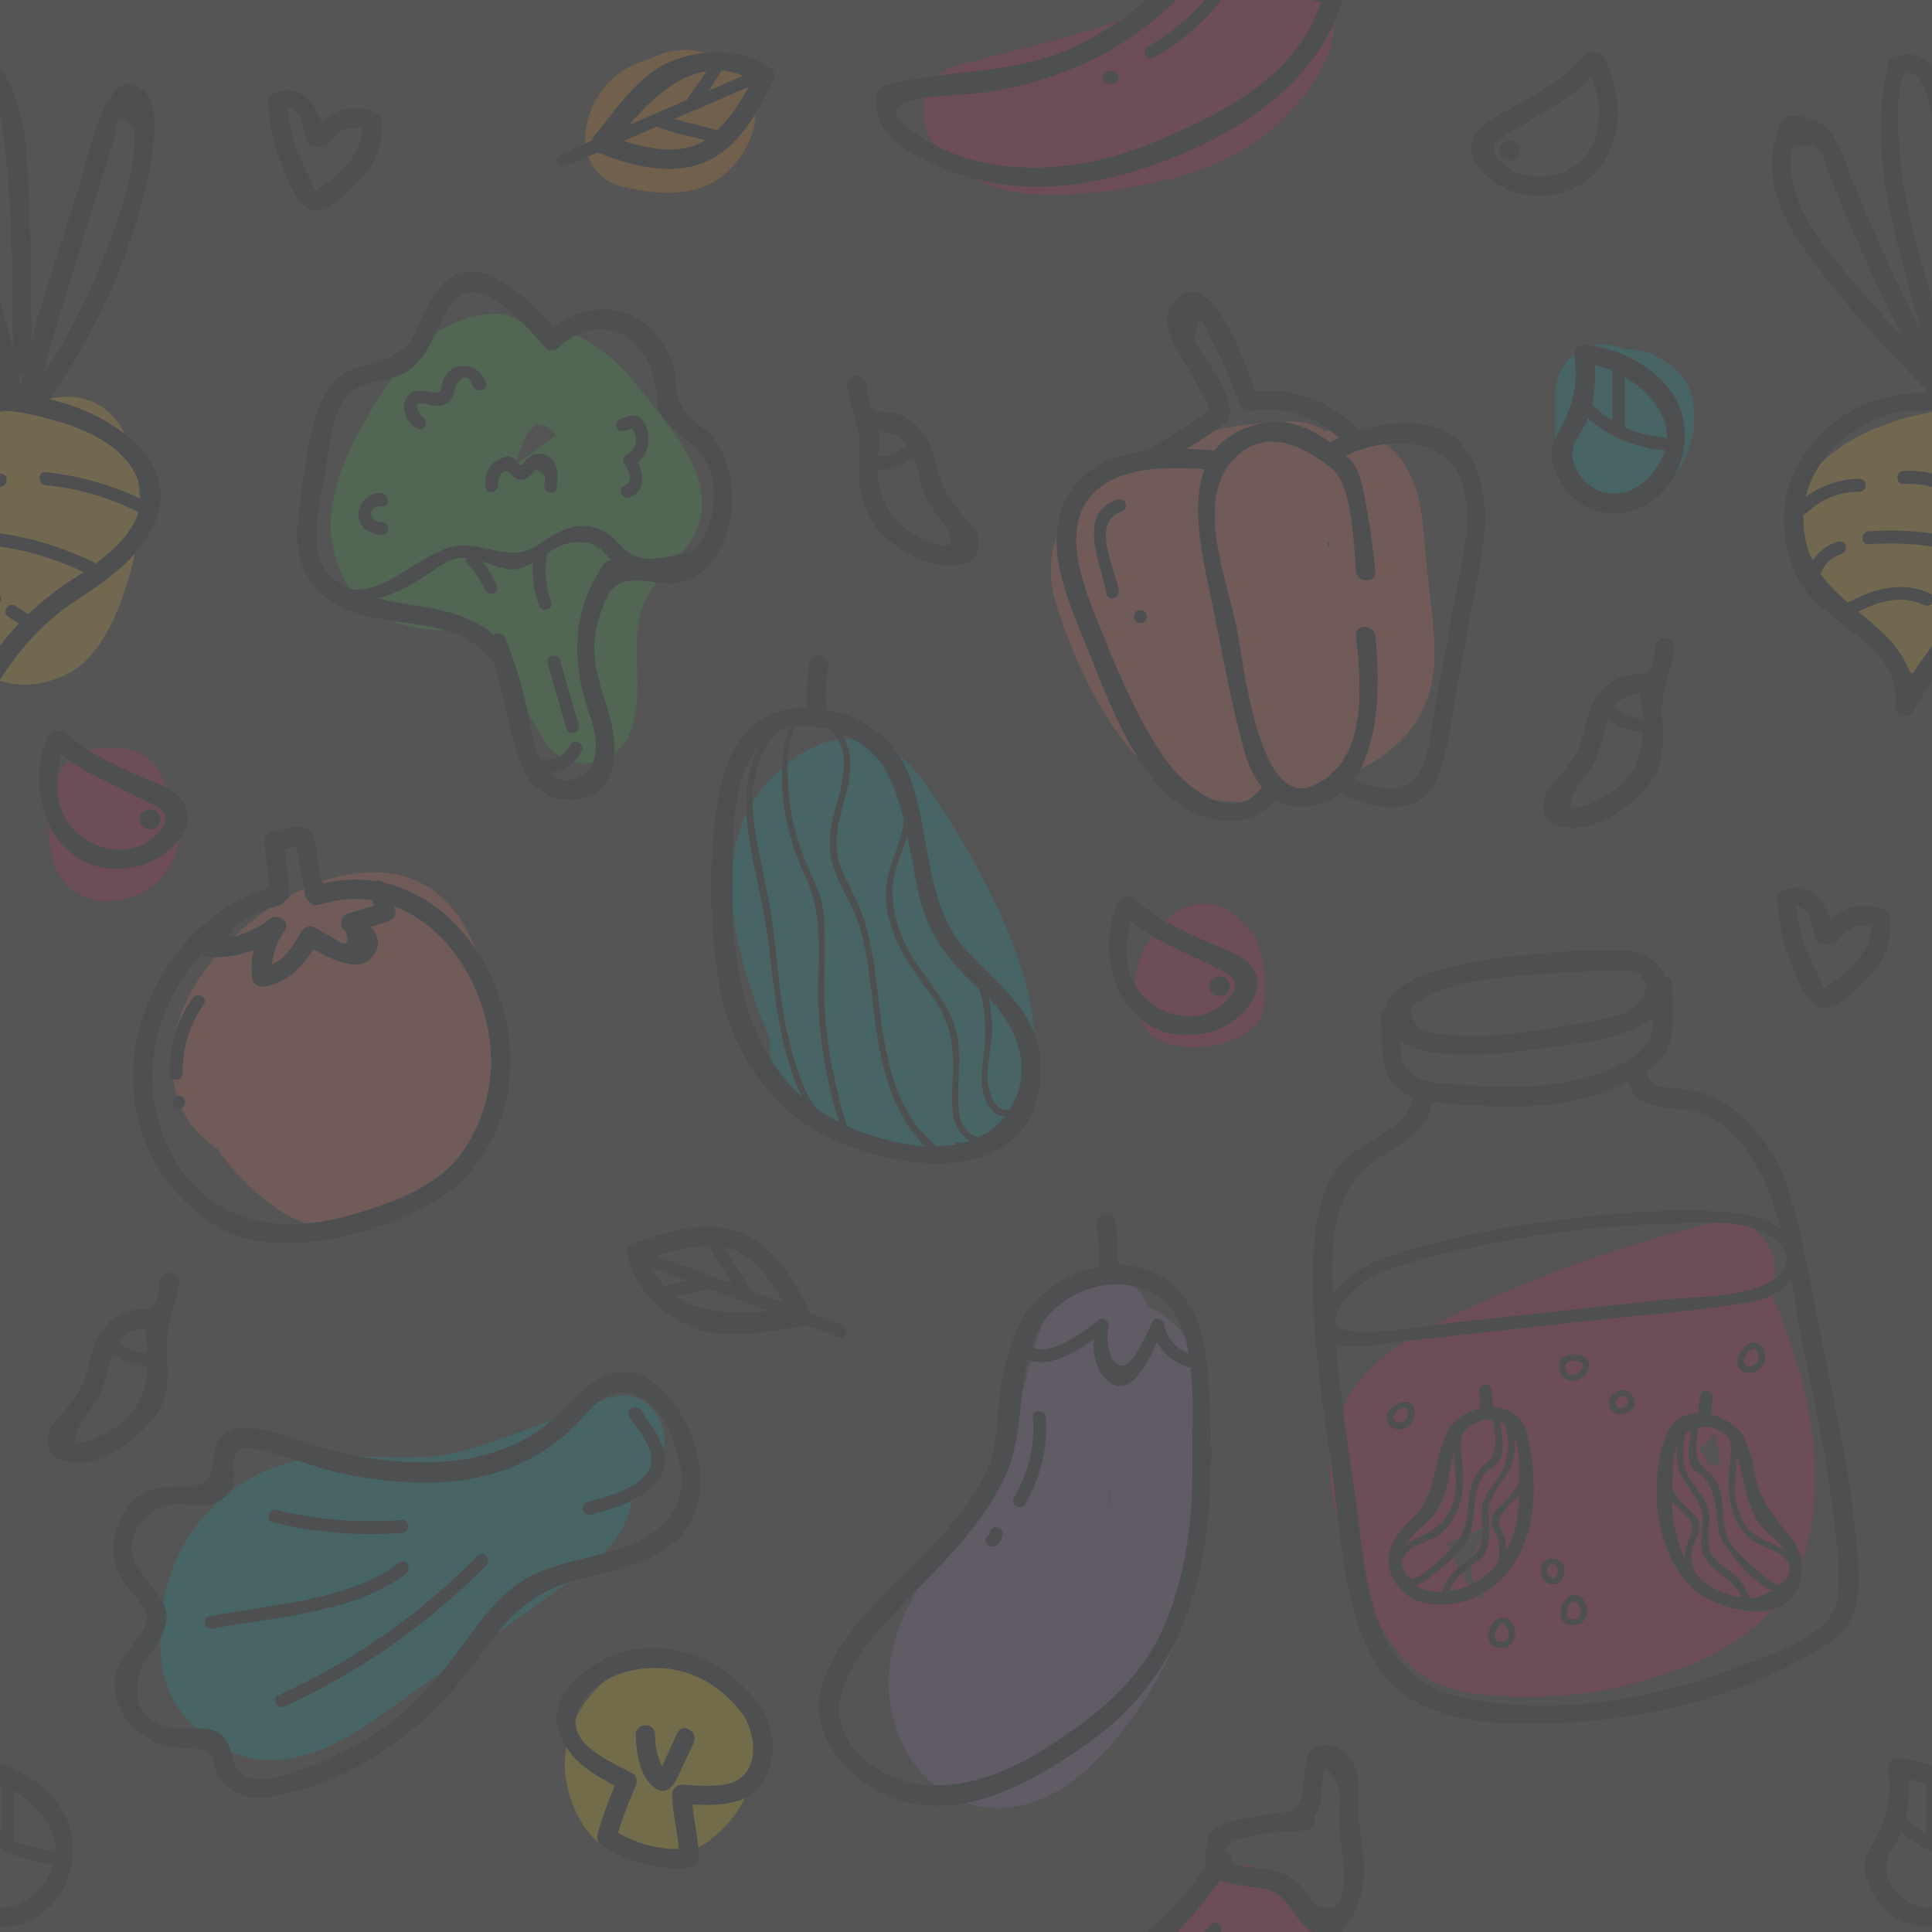 <?xml version="1.0" encoding="utf-8"?>
<!-- Generator: Adobe Illustrator 26.3.1, SVG Export Plug-In . SVG Version: 6.00 Build 0)  -->
<svg version="1.1" id="Layer_1" xmlns="http://www.w3.org/2000/svg" xmlns:xlink="http://www.w3.org/1999/xlink" x="0px" y="0px"
	 viewBox="0 0 640 640" style="enable-background:new 0 0 640 640;" xml:space="preserve">
<rect x="0" y="0" width="640" height="640" fill="#333333" stroke="none"/>
<style type="text/css">
	.st0{opacity:0.17;fill:#FFFFFF;}
	.st1{opacity:0.17;}
	.st2{clip-path:url(#SVGID_00000016040489037794011320000015166803790860991634_);}
	.st3{fill:#FFDE17;}
	.st4{fill:#E42557;}
	.st5{fill:#F7941D;}
	.st6{fill:#00B2B0;}
	.st7{fill:#9474B4;}
	.st8{fill:#F3796D;}
	.st9{fill:#39B54A;}
	.st10{fill:#FFC52D;}
	.st11{fill:#282F39;}
</style>
<rect class="st0" width="640" height="640"/>
<g class="st1">
	<defs>
		<rect id="SVGID_1_" class="st1" width="640" height="640"/>
	</defs>
	<clipPath id="SVGID_00000130633200344825738750000004368902574838336940_">
		<use xlink:href="#SVGID_1_"  style="overflow:visible;"/>
	</clipPath>
	<g style="clip-path:url(#SVGID_00000130633200344825738750000004368902574838336940_);">
		<g>
			<path class="st3" d="M233.6,551.1c-3.6-2.6-8.2-2.9-12.4-1.5c-1.9-0.2-3.8-0.1-5.7,0.2c-15.4,2.9-26.5,16.1-28.2,31.3
				c-0.9,7.7,1.2,15.1,4.9,21.8c4.9,9,13.2,13,23.1,13.2c15.6,0.3,28-10.8,33.4-24.6C254.5,576.3,245.6,559.8,233.6,551.1
				L233.6,551.1z"/>
			<path class="st4" d="M56.8,263.2c-0.5-1-1.2-2-2.1-3c-1.7-7-8.1-12.3-15.5-12.3c-1.9,0-3.9,0-5.8,0c-7.4-0.1-13.2,5-15.4,11.8
				c-2.6,7.9-2.6,16.4-0.6,24.5c3.4,13.9,17.4,17.3,29,11.9c8-3.7,12.7-12.2,13.4-20.7C60,270.8,58.6,267,56.8,263.2L56.8,263.2z"/>
			<path class="st5" d="M205.6,61.7c8.2,2,16.3,3.1,24.6,1.1c8.8-2.1,15.6-9.5,18.6-17.6c7.7-20.6-16.4-35.3-33.5-25.6
				c-12,2.5-21.2,13.5-21.5,26.7C193.6,53.2,198.8,60,205.6,61.7L205.6,61.7z"/>
			<path class="st6" d="M531.2,163.2c9.2,0,19.5,1.3,25.1-7.9c4.4-7.3,5.9-14.6,4.4-23c-1.4-7.8-8.8-13.7-15.9-15.8
				c-2.2-0.7-4.5-0.9-6.7-0.8c-2.1-1-4.4-1.6-6.9-1.6c-8.7,0-16,7.3-16,16c0,5.7,0,11.4,0,17.1C515.2,155.9,522.5,163.2,531.2,163.2
				L531.2,163.2z"/>
			<path class="st4" d="M412.3,306.5c-0.7-0.9-1.4-1.7-2.2-2.5c-6.1-6.2-16.5-6.1-22.6,0c-1,1-1.7,2-2.4,3.1
				c-0.7,0.5-1.3,1.1-1.9,1.6c-5.8,5.4-7.8,14.3-7.3,22c0.3,4.4,1.5,8.2,4.7,11.3c3.3,3.3,6.9,4.1,11.3,4.7c5.1,0.7,10.7,0,15.6-1.8
				c4.9-1.8,10.2-5.5,11.2-11.2c1-6,0.8-11.9-1-17.3C417.1,312.5,415.2,309.1,412.3,306.5L412.3,306.5z M387.8,327.3
				C388.1,327.9,388.2,328.3,387.8,327.3L387.8,327.3z"/>
			<path class="st4" d="M365.5,63.4C386,60.5,404.7,56.5,421,43c12-10,30.6-33.6,14.6-48.1c-2.5-2.3-5.1-4-7.8-5.4
				c-3.3-10.2-16.7-17.2-26.4-7.2C391.2-7.1,381.2,3.4,367,8.1c-16.3,5.4-33.4,9.1-50,13.6c-12.7,3.5-14.1,17.6-7.1,26.7
				C323.3,65.7,345.8,66.1,365.5,63.4L365.5,63.4z M413.8,18.4C413.8,18.4,413.8,18.4,413.8,18.4L413.8,18.4z"/>
			<path class="st4" d="M365.5,703.8c20.5-2.9,39.2-6.9,55.5-20.4c12-10,30.6-33.6,14.6-48.1c-2.5-2.3-5.1-4-7.8-5.3
				c-3.3-10.2-16.7-17.2-26.4-7.2c-10.1,10.5-20.2,21.1-34.4,25.8c-16.3,5.4-33.4,9.2-50,13.7c-12.7,3.5-14.1,17.6-7.1,26.7
				C323.3,706.2,345.8,706.6,365.5,703.8L365.5,703.8z M413.8,658.9C413.8,658.9,413.8,658.9,413.8,658.9L413.8,658.9z"/>
			<path class="st4" d="M586.6,428.3c5.2-10.5-3.4-27-18.5-23.4c-27,6.5-53.1,15.6-78.4,27c-24.4,10.9-48.2,23-49.1,52.9
				c-0.4,12.1,4.2,25,8.6,36c4.7,11.9,10.6,25.8,21.3,33.6c10.3,7.6,25.2,7.6,37.5,7.7c13.7,0,27.6-2.5,40.7-6.6
				c26.1-8.1,47.7-22.8,51.6-51.4C603.9,477.7,597.2,452.2,586.6,428.3L586.6,428.3z M566.1,485.3c-0.7-2-1.7-3.8-3.1-5.3
				c1.8-1.7,3.6-3.5,5.2-5.4c0.7,3.3,1.2,7,1.5,10.9C568.5,485.2,567.3,485.1,566.1,485.3z M488.5,528c-3.7-5.1-6.7-10.8-9.1-16.9
				c5.1-1.8,10.2-4.1,15-6.3c-1.5,2.1-2.9,4.2-4.3,6.3c-4.8,7.2-2.7,14.2,2.2,18.6C490.6,529.4,489.2,528.9,488.5,528L488.5,528z"/>
			<path class="st7" d="M383,434.2c-1-0.5-1.9-1-2.8-1.3c-3.5-11-21.2-16.9-29.8-4c-6,9-8.4,19.3-11,29.7c-3,12-8.3,23-14.2,33.8
				c-11,20-30,39.6-30.8,63.6c-0.6,18.8,10.9,39.5,30.8,42.5c24.8,3.7,43.2-18.6,55.2-37.3c13.2-20.5,16.9-44.4,19.7-68.1
				C402.3,472.9,403.3,445.8,383,434.2L383,434.2z M368.5,489.2c-0.5,4.7-1.1,9.5-1.8,14.1C367.1,499.2,367.6,494.3,368.5,489.2z"/>
			<path class="st6" d="M209.8,494c18.5-7.5,10.2-38-8.9-30.7c-15.5,5.9-31,12.5-46.9,17.1c-15.2,4.5-31.4,1.1-47.1,2.3
				C71,485.3,48.3,518,53.8,552.8c2.5,15.7,18.3,29.6,34,30.2c18,0.7,32-10.3,46-20.2c15.7-11.1,31.4-22.2,47.1-33.3
				C194.3,519.9,208.2,511.6,209.8,494L209.8,494z"/>
			<path class="st8" d="M72.1,380.6c5,7.7,11.9,14.4,19.5,19.7c22.7,15.8,46.7-0.2,61.5-18.3c14.7-18,12.1-45.9,4.7-66.7
				c-19.7-55.2-92.5-13-100.1,28.6C54.7,360.3,60.9,373.6,72.1,380.6L72.1,380.6z"/>
			<path class="st6" d="M319.2,378.7c51.9-16.5,4.5-94.9-13.5-120.2c-15.8-22.3-39.5-15.3-54.1,3.9c-14.8,19.6-9.1,47.9-1.6,68.9
				c1.5,4.3,3.1,8.5,5,12.4c-0.1,6.9,1,13.6,4.7,20.3C269.5,381.9,302,384.1,319.2,378.7L319.2,378.7z"/>
			<path class="st8" d="M428.8,139.6c-20.3,0-39.7,5.2-57.3,15.3c-19,10.9-28.3,26.4-20.8,48c6.3,18.1,15.3,38.2,29.5,51.4
				c18,16.7,42,12.2,62.7,4c19.9-7.9,32.5-20,32.3-42.6c-0.1-9.7-1.8-19.6-2.7-29.2c-1-9.9-0.9-21.1-5.8-30.1
				c-6.6-12.2-17.4-15.8-28-13.5C436.2,140.9,432.9,139.6,428.8,139.6L428.8,139.6z M440.2,179.4c0.1,0.9,0.3,1.8,0.4,2.7
				c-0.3-0.7-0.6-1.4-1-2C439.8,179.8,440,179.6,440.2,179.4L440.2,179.4z"/>
			<path class="st9" d="M156.1,208.5c2.9-0.2,6.2,1.3,5.1-0.7c2.3,3.4,3.5,8,5.1,11.6c4,8.9,8.7,17.4,13.8,25.7
				c7.4,12.1,25,9.4,29.2-3.8c4.1-12.6-0.2-25.4,2.9-38.1c3.5-13.8,19.4-19.9,20.3-34.9c0.8-13.1-9-24.8-16.6-34.6
				c-8.8-11.3-19-23.4-34.1-25c-2.5-0.2-4.8-0.2-7.1,0c-2.6-3.2-6.6-5.1-12-4.7c-19.7,1.5-30.2,16.3-39.8,32
				c-9.7,15.9-18.5,35.9-9.7,54.2C121.8,207.6,138.6,209.8,156.1,208.5L156.1,208.5z M184.2,144c-3.9,3-7.9,5.9-11.9,8.9
				c-0.5,0.4-1.1,0.8-1.6,1.3c0.2-0.8,0.5-1.5,0.7-2.2c0.9-3.1,3.2-11,7.4-11.4C180.1,140.3,182,141.7,184.2,144z"/>
			<path class="st10" d="M43.8,187.2c3.6-14.3,4-32.1-3.4-45.2c-6.8-12.1-21.4-13.2-31.9-6.5c-25,1.6-59.4,16.5-54.1,44.6
				c2.5,13.7,15.1,24.5,25.2,33.1c12.9,11.1,26.2,18.2,42.6,10.1C34.5,217.3,40.6,199.4,43.8,187.2L43.8,187.2z"/>
			<path class="st10" d="M683.8,187.2c3.6-14.3,4-32.1-3.4-45.2c-6.8-12.1-21.4-13.2-31.9-6.5c-25,1.6-59.4,16.5-54.1,44.6
				c2.5,13.7,15.1,24.5,25.2,33.1c12.9,11.1,26.2,18.2,42.6,10.1C674.5,217.3,680.7,199.4,683.8,187.2L683.8,187.2z"/>
			<g>
				<path class="st11" d="M252.6,566.2c4.2,7.8,4.9,15.9,0.5,23.7c-5.3,9.2-18.3,8.3-27.1,7.6c1.1-1.1,2.1-2.1,3.2-3.2
					c0,7.2,2.3,14,2.3,21.2c0,1.8-1.5,3.1-3.2,3.2c-10.5,0.8-20.1-1.6-28.9-7.4c-1.2-0.8-1.9-2.2-1.5-3.6c1.8-6.7,4.3-12.8,7.1-19.2
					c0.4,1.5,0.8,2.9,1.1,4.4c-9.4-5.2-17.9-9.2-21.2-20.1c-2.8-9.2,5.5-17.4,12.5-21.6C217.2,539.5,240.6,548.4,252.6,566.2
					c2.3,3.4-3.2,6.6-5.5,3.2c-8.3-12.2-21-18.7-35.9-16.4c-8.1,1.3-16.9,5.8-19.9,13.9c-4.1,10.9,11.4,16.8,18.1,20.5
					c1.7,0.9,1.8,2.8,1.1,4.4c-2.5,5.8-4.8,11.5-6.4,17.6c-0.5-1.2-1-2.4-1.5-3.6c7.9,5.2,16.2,7.3,25.6,6.6
					c-1.1,1.1-2.1,2.1-3.2,3.2c0-7.2-2.3-14-2.3-21.2c0-1.7,1.5-3.3,3.2-3.2c4.7,0.3,9.2,0.7,13.9,0c11.2-1.7,11.3-14,7.2-21.7
					C245.2,565.8,250.7,562.5,252.6,566.2L252.6,566.2z"/>
				<path class="st11" d="M229.8,577.3c-1.6,3.4-3.2,6.9-4.8,10.3c-1.1,2.3-3.2,6.7-6.6,5.4c-6.2-2.3-7.8-12.7-7.8-18.4
					c0-4.1,6.4-4.1,6.4,0c0,2.2,0.2,4.3,0.8,6.5c0.3,1.1,0.7,2.2,1.1,3.2c0.3,0.6,0.6,1.3,1,1.9c1.1,1.2,0.5,1.6-1.7,1
					c1.2-1.6,1.9-4,2.8-5.8c1.1-2.4,2.2-4.8,3.3-7.2C226,570.4,231.5,573.6,229.8,577.3L229.8,577.3L229.8,577.3z"/>
			</g>
			<path class="st11" d="M556.4,134.8c-4.6-11.3-18.9-19.6-30.7-20.5c-0.2,0-0.3,0-0.5,0c-0.2,0-0.3,0-0.5,0
				c-2.1-0.1-3.1,1.5-3.1,3.1c0,0.3,0,0.6,0,1c1.6,10.5-1.5,18-6.5,26.9c-2.6,4.7-0.6,9.8,1.7,14.1c5.8,10.6,18.9,13.5,28.8,7.7
				C556.5,160.7,560.9,146,556.4,134.8L556.4,134.8z M551.2,139c0.8,2,1.1,4.2,1,6.4c-0.3-0.2-0.7-0.4-1.2-0.5
				c-4.5-0.4-8.7-1.5-12.7-3.3v-16.6C544.1,128.2,548.9,133.3,551.2,139z M528.3,121c1.9,0.4,3.9,1,5.8,1.8v16.5
				c-2.4-1.5-4.7-3.3-6.7-5.3C528.3,129.6,528.6,125.4,528.3,121L528.3,121z M532.6,163.5c-7-1.1-14.7-10.1-10.6-17.6
				c1.4-2.5,3-4.7,4-7.4c7,6.2,15.6,9.8,25,10.6c0.2,0,0.3,0,0.5-0.1C549.1,157.4,541,164.8,532.6,163.5z"/>
			<path class="st11" d="M-8.2,582.5c-0.1,0-0.3,0-0.5,0c-0.2,0-0.3,0-0.5,0c-2.1-0.1-3.1,1.5-3.1,3.1c0,0.3-0.1,0.6,0,1
				c1.6,10.5-1.6,18-6.5,26.9c-2.6,4.7-0.6,9.8,1.7,14.1c5.8,10.6,18.9,13.5,28.9,7.7c10.8-6.2,15.1-20.9,10.6-32.1
				C18,591.7,3.6,583.4-8.2,582.5L-8.2,582.5z M17.4,607.2c0.8,2,1.1,4.2,1,6.3c-0.3-0.2-0.7-0.4-1.1-0.5c-4.5-0.4-8.7-1.5-12.7-3.3
				v-16.6C10.2,596.5,15.1,601.5,17.4,607.2L17.4,607.2z M-5.5,589.2c1.9,0.4,3.9,1,5.8,1.8v16.5c-2.4-1.5-4.7-3.3-6.7-5.3
				C-5.5,597.8-5.2,593.6-5.5,589.2L-5.5,589.2z M-1.2,631.7c-6.9-1.1-14.7-10.1-10.6-17.5c1.4-2.5,3-4.7,4-7.4
				c7,6.2,15.6,9.8,25,10.6c0.2,0,0.3,0,0.5-0.1C15.3,625.6,7.2,633-1.2,631.7z"/>
			<path class="st11" d="M629.6,582.5c-0.2,0-0.3,0-0.5,0c-0.2,0-0.3,0-0.5,0c-2.1-0.1-3.1,1.5-3.1,3.1c0,0.3,0,0.6,0,1
				c1.6,10.5-1.5,18-6.5,26.9c-2.6,4.7-0.6,9.8,1.7,14.1c5.8,10.6,18.9,13.5,28.8,7.7c10.8-6.2,15.2-20.9,10.6-32.1
				C655.7,591.7,641.4,583.4,629.6,582.5L629.6,582.5z M655.2,607.2c0.8,2,1.1,4.2,1,6.3c-0.3-0.2-0.7-0.4-1.2-0.5
				c-4.5-0.4-8.8-1.5-12.7-3.3v-16.6C648,596.5,652.9,601.5,655.2,607.2L655.2,607.2z M632.2,589.2c1.9,0.4,3.9,1,5.8,1.8v16.5
				c-2.4-1.5-4.7-3.3-6.7-5.3C632.3,597.8,632.6,593.6,632.2,589.2L632.2,589.2z M636.5,631.7c-7-1.1-14.7-10.1-10.6-17.5
				c1.4-2.5,3-4.7,4-7.4c7,6.2,15.6,9.8,25,10.6c0.2,0,0.3,0,0.5-0.1C653.1,625.6,644.9,633,636.5,631.7z"/>
			<path class="st11" d="M255.1,22.5c-10-6.5-21.4-6.6-32.4-2.3c-11,4.2-18.4,15.7-25.5,24.5c-0.4,0.4-0.7,0.8-0.9,1.4
				c-0.1,0.2-0.1,0.3-0.1,0.5c-3.6,1.5-7.2,3.1-10.8,4.7c-2.5,1.1-0.3,4.8,2.1,3.7c3.5-1.5,6.9-3,10.4-4.5c0.3,0.2,0.6,0.3,0.9,0.3
				c10.6,4.2,23.6,7.5,34.5,3c11.3-4.6,17.6-16.6,22.8-26.9C257.1,25.3,256.6,23.5,255.1,22.5L255.1,22.5z M238.9,23.4
				c2.4,0.1,4.8,0.7,7.3,1.7c-3.8,1.6-7.6,3.3-11.4,4.9C236.2,27.8,237.7,25.7,238.9,23.4z M234,23.6c-1.9,3.2-4.5,6.2-6.4,9.5
				c-6.4,2.8-12.8,5.5-19.2,8.3C215.6,33,224.1,25.1,234,23.6z M206.6,46.7c3.7-1.6,7.4-3.2,11-4.8c0.1,0,0.2,0.1,0.3,0.2
				c5,2,10.4,2.9,15.6,4.3C226.3,51.4,215.6,49.6,206.6,46.7z M237.5,43.2c-4.6-1.5-9.4-2.4-14.1-3.8c2.1-0.9,4.1-1.8,6.2-2.7
				c0.3,0,0.5-0.2,0.8-0.3c5.9-2.5,11.8-5.1,17.6-7.6C245.1,34.1,241.9,39.1,237.5,43.2L237.5,43.2z"/>
			<path class="st11" d="M207.8,415.7c2.8,11.6,11,19.5,21.8,24c10.9,4.5,24.1,1.3,35.4-0.2c0.5,0,1.1-0.1,1.6-0.4
				c0.1-0.1,0.3-0.1,0.4-0.2c3.7,1.4,7.3,2.7,11,4.1c2.6,1,3.5-3.2,1-4.1c-3.5-1.3-7.1-2.6-10.6-3.9c-0.1-0.3-0.2-0.6-0.4-0.8
				c-4.8-10.4-12-21.7-22.9-26c-11.4-4.4-24.2-0.1-35.1,3.7C208.3,412.3,207.4,413.9,207.8,415.7L207.8,415.7z M220.2,426.2
				c-1.6-1.7-3-3.8-4.1-6.2c3.9,1.4,7.8,2.9,11.7,4.3C225.2,424.8,222.6,425.4,220.2,426.2z M223.9,429.5c3.6-1,7.5-1.4,11.1-2.5
				c6.6,2.4,13.1,4.8,19.7,7.3C243.6,435.3,232.1,435.1,223.9,429.5L223.9,429.5z M259.6,431.6c-3.8-1.4-7.5-2.8-11.3-4.2
				c0-0.1,0-0.2-0.1-0.3c-2.3-4.9-5.5-9.3-8.3-13.9C248.6,414.6,255.1,423.4,259.6,431.6L259.6,431.6z M234.9,412.8
				c2.3,4.3,5.2,8.2,7.6,12.4c-2.1-0.8-4.2-1.5-6.3-2.3c-0.2-0.1-0.5-0.2-0.8-0.3c-6-2.2-12-4.4-18-6.6
				C223.1,414.1,228.9,412.8,234.9,412.8L234.9,412.8z"/>
			<g>
				<path class="st11" d="M527.2,17.5c-1-0.2-2,0.1-2.8,1.2c-0.3,0.4-0.6,0.7-0.9,1c-0.5,0.4-0.9,0.8-1.1,1.3
					c-4.7,5.1-10.8,8.4-16.7,12c-5.2,3.2-12.6,6.1-16.5,10.9c-7,8.6,6.4,18.4,13.7,20.1c11,2.7,23.5-1.2,29.2-11.6
					c5.8-10.6,4.6-22.7-0.7-33.2C530.7,17.5,529,16.8,527.2,17.5L527.2,17.5z M528.4,45.8c-3.5,10.9-15.8,15-25.9,11.4
					c-4-1.5-11.2-7.5-5.4-11.3c4.1-2.7,8.3-5.1,12.5-7.6c6.3-3.8,12.6-7.5,17.6-12.8C529.8,31.9,530.6,38.8,528.4,45.8z"/>
				<path class="st11" d="M500.2,46.6c-0.2,0-0.5,0-0.7,0.1c-4.1,0.4-3.5,6.8,0.6,6.4c0.2,0,0.5,0,0.7-0.1
					C505,52.5,504.3,46.2,500.2,46.6z"/>
			</g>
			<g>
				<path class="st11" d="M399.4,311.8c-7.1-3.4-14.6-6.4-20.5-11.6c-0.2-0.4-0.6-0.8-1.1-1.1c-0.3-0.3-0.7-0.6-1-1
					c-0.9-0.9-1.9-1.1-2.9-0.9c-1.7-0.5-3.4,0.4-4,2.2c-8.3,21.6,4.3,48.8,30.5,42.6c8.5-2,20.6-12.4,14.5-21.6
					C411.9,316,403.8,313.9,399.4,311.8L399.4,311.8z M405.9,331.9c-8.8,8.5-22.9,4.8-29.2-4.4c-4.5-6.5-4.1-15-2-22.4
					c4.8,4.2,10.4,6.9,16.2,9.7c3.5,1.7,7,3.4,10.5,5.1C407,322.6,412.9,325.1,405.9,331.9z"/>
				<path class="st11" d="M404.4,323.5h-0.7c-4.1,0-4.1,6.4,0,6.4h0.7C408.5,329.9,408.5,323.5,404.4,323.5z"/>
			</g>
			<g>
				<path class="st11" d="M45.1,256.6c-7.1-3.4-14.6-6.4-20.5-11.6c-0.2-0.4-0.6-0.8-1.1-1.1c-0.3-0.3-0.7-0.6-1-0.9
					c-0.9-0.9-1.9-1.1-2.9-0.9c-1.7-0.5-3.4,0.4-4.1,2.2c-8.3,21.6,4.3,48.8,30.5,42.6c8.5-2,20.6-12.4,14.5-21.6
					C57.6,260.9,49.6,258.8,45.1,256.6L45.1,256.6z M51.6,276.7c-8.8,8.5-22.9,4.8-29.2-4.4c-4.5-6.5-4.1-15-2-22.4
					c4.8,4.2,10.4,6.9,16.2,9.7c3.5,1.7,7,3.4,10.5,5.1C52.8,267.4,58.7,269.9,51.6,276.7z"/>
				<path class="st11" d="M50.1,268.3h-0.7c-4.1,0-4.1,6.4,0,6.4h0.7C54.2,274.7,54.2,268.3,50.1,268.3z"/>
			</g>
			<path class="st11" d="M319.1,170.9c-4.1-4.7-7-9-8.4-15.1c-2.9-12.4-8-20-21.2-19.4c-1.5-2.6-2.3-5.5-2.4-8.8
				c-0.4-4.1-6.8-4.1-6.4,0c0.7,8.1,4.7,14.4,4.1,22.7c-0.6,8.2-0.4,14.6,3.8,21.9c5.4,9.3,22,18.8,32.4,13.8
				c3.6-1.7,3.8-6.2,2.7-9.3C322.8,174.7,320.4,172.4,319.1,170.9L319.1,170.9z M300.5,147.5c-2.7,2.4-6,3.7-9.6,3.8
				c0.2-2.8,0.4-5.6,0.6-8.5C295.9,143.2,298.6,144.9,300.5,147.5L300.5,147.5z M311.5,180.5c-12.8-3-20.6-12.3-20.7-24.8
				c4.3,0,8.5-1.6,11.9-4.3c1,2.6,1.8,5.7,2.5,8.9c0.8,3.4,2.6,6.4,4.5,9.3C309.5,169.4,320.5,182.6,311.5,180.5L311.5,180.5z"/>
			<path class="st11" d="M548.3,214.4c-0.7,7.4-1.8,7.2-3.1,8.8c-12.6-0.4-18.2,7.1-20.6,19.4c-1.2,6.1-4.4,10.5-8.4,15.1
				c-1.3,1.5-3.7,3.8-4.4,5.8c-1,3.1-0.9,7.6,2.7,9.3c11.4,5.4,25.7-5.2,32.3-13.8c4.8-6.3,4.3-14.5,3.8-21.9
				c-0.6-8.3,3.3-14.6,4.1-22.7C555.1,210.3,548.7,210.3,548.3,214.4z M543.4,229.7c0.1,2.5,0.7,5.3,0.8,7.4c0,0.4,0,0.7,0,1
				c-3.6-0.1-6.9-1.4-9.6-3.8C536.5,231.8,539.1,230,543.4,229.7L543.4,229.7z M523.8,267.3c-9,3,1.7-10.8,1.3-10.3
				c1.7-2.1,3.3-4.6,4.2-7.2c1.3-4,2.1-8.1,3.4-11.6c3.3,2.7,7.4,4.2,11.6,4.2C543.8,255.1,537.2,262.7,523.8,267.3L523.8,267.3z"/>
			<path class="st11" d="M52.9,424.7c-0.7,7.4-1.8,7.2-3.1,8.8c-12.6-0.4-18.2,7.1-20.6,19.4c-1.2,6.1-4.4,10.5-8.4,15.1
				c-1.3,1.5-3.7,3.8-4.4,5.8c-1.1,3.1-0.9,7.6,2.7,9.3c11.4,5.4,25.7-5.2,32.3-13.8c4.8-6.3,4.3-14.5,3.8-21.9
				c-0.6-8.3,3.3-14.6,4.1-22.7C59.7,420.6,53.3,420.6,52.9,424.7z M48,439.9c0.1,2.5,0.7,5.3,0.8,7.4c0,0.4,0,0.7,0,1
				c-3.6-0.1-6.9-1.4-9.6-3.8C41.1,442,43.8,440.3,48,439.9L48,439.9z M28.4,477.5c-9,3,1.7-10.8,1.3-10.3c1.7-2.1,3.3-4.6,4.2-7.2
				c1.3-4,2.1-8.1,3.4-11.6c3.3,2.7,7.4,4.2,11.6,4.2C48.4,465.4,41.9,473,28.4,477.5z"/>
			<path class="st11" d="M619.3,323.5c4.9-5.1,7.5-12,7-19.1c-0.1-1.6-0.9-2.5-2.3-3.1c-6.2-2.6-12.9-1.1-17.6,3.3
				c-2.5-7.1-7.7-13.2-16.1-9.5c-1,0.4-1.7,1.8-1.6,2.8c0.5,7.4,1.8,14.7,4.8,21.5c2,4.7,5.1,14.6,11.4,14.5
				C609.5,334,616.2,326.7,619.3,323.5L619.3,323.5z M604.2,327.5c0.2-0.1-5.5-11.7-5.8-12.6c-1.8-4.7-2.7-9.6-3.2-14.6
				c4,0,5.4,7.1,6.1,10.1c0.4,2,2.1,2.6,3.7,2.2c1.3,0.5,3,0.3,4-1.2c2.6-4,6.7-5.5,11-4.5C619.4,316.3,611.8,322.4,604.2,327.5z"/>
			<path class="st11" d="M124.1,37.2c-6.2-2.6-12.9-1.1-17.6,3.3c-2.5-7.1-7.7-13.2-16.1-9.5c-0.9,0.4-1.7,1.8-1.6,2.8
				c0.5,7.4,1.8,14.7,4.8,21.5c2,4.7,5.1,14.6,11.4,14.5c4.7,0,11.5-7.3,14.5-10.5c4.9-5.1,7.5-12,7-19.1
				C126.3,38.7,125.5,37.8,124.1,37.2z M104.4,63.2c0.2-0.1-5.5-11.7-5.8-12.6c-1.8-4.7-2.7-9.6-3.2-14.6c4,0,5.4,7.1,6.1,10.1
				c0.4,2,2.1,2.6,3.7,2.2c1.3,0.5,3,0.3,4-1.2c2.6-4,6.7-5.5,10.9-4.5C119.6,52.1,112,58.2,104.4,63.2L104.4,63.2z"/>
			<g>
				<path class="st11" d="M168.4,342.2c-3.5-23.1-19.3-44.6-40.9-49.7c-0.9-0.7-2-0.9-3-0.6c-5.6-0.9-11.5-0.7-17.7,0.8
					c-0.5-2.6-1-5.1-1.5-7.7c-0.5-2.7-0.7-6-1.9-8.5c-2.5-5-9.5-1.7-13.5-0.8c-1.3,0.3-2.5,1.7-2.3,3.1c0.5,5.1,1.1,10.2,1.6,15.3
					c-29.7,9-50.1,42.9-44.1,73.6c2.9,14.9,10.5,26.9,22.6,35.9c14.8,11,34.1,9.2,50.9,4.7c14.2-3.8,29.9-10.2,39-22.3
					C167,373.7,170.8,357.7,168.4,342.2L168.4,342.2z M102.2,298.3c0.6,1.1,1.8,1.9,3.5,1.4c6.2-1.9,12.1-2.3,17.6-1.5
					c0.2,0.6,0.4,1.2,0.6,1.8c-2.9,0.9-5.7,1.8-8.6,2.6c-2.6,0.8-3.2,4.4-0.8,5.9c1.5,4.7-0.1,5.3-4.7,1.8c-1.9-0.9-3.7-1.9-5.4-3
					c-1.5-0.9-3.5-0.3-4.4,1.1c-2.5,4.2-5.2,9-9.9,11.1c0.4-4.1,1.8-7.8,4.2-11.1c2-3.4-2.3-6-5-3.9c-4.5,3.5-9.1,5.4-14.3,6
					c0.2-0.3,0.3-0.5,0.5-0.8c1.2-0.6,1.7-1.6,1.6-2.6c4.7-3.2,9.8-5.7,15.3-7.2c0.9-0.2,1.5-0.8,1.8-1.4c1.1-0.4,1.8-1.3,1.7-2.8
					c-0.5-4.8-1-9.7-1.6-14.5c1.3-0.4,2.6-0.8,3.8-0.9c0.7,1.8,0.8,5.2,1.1,6.5c0.6,3.2,1.3,6.5,1.9,9.7
					C101.2,297.4,101.6,298,102.2,298.3L102.2,298.3z M154,380.5c-8.1,12.4-23.6,17.8-37.1,21.8c-14.6,4.3-29.7,5.1-43.4-2.4
					c-13.2-7.3-20.7-21.9-22.6-36.4c-2.2-17.1,4.3-35,16-47.7c0.6,0.8,1.5,1.3,2.6,1.3c5.4,0.2,10.2-0.7,14.7-2.5
					c-0.9,3-1.1,6.2-0.5,9.9c0.2,1.3,1.8,2.5,3.1,2.4c8.1-1.1,12.9-6,17-12.5c5.4,3.1,14.3,7.6,18.8,3.3c3.9-3.8,3-7.6,0.2-10.7
					c2-0.6,3.9-1.2,5.9-1.8c1.6-0.5,2.8-2.2,2.2-3.9c-0.1-0.4-0.2-0.8-0.4-1.1c17.8,6.6,29.9,26.2,31.9,46.1
					C163.7,358.3,160.5,370.3,154,380.5L154,380.5z"/>
				<path class="st11" d="M63.8,330.6c-5.2,7.4-7.7,16-7.6,25c0,2.8,4.3,2.8,4.3,0c-0.1-8.4,2.2-16,7-22.9
					C69.1,330.5,65.4,328.4,63.8,330.6L63.8,330.6z"/>
				<path class="st11" d="M59.2,363c-2.8,0-2.8,4.3,0,4.3S62,363,59.2,363z"/>
			</g>
			<path class="st11" d="M320.3,315c-15.9-16.8-10.9-44.8-22.1-64.3c-0.1-0.2-0.2-0.4-0.4-0.7c-0.1-0.2-0.3-0.4-0.5-0.6
				c-5.9-7.8-14.2-12.8-23.6-14.4c-0.3-4.6-0.1-9.2,0.7-13.8c0.7-4-5.5-5.8-6.2-1.7c-0.9,5-1.2,9.9-1,14.9c-1,0-2,0-3,0.1
				c-15.4,1-23.1,13.5-25.8,27.4c-3.9,19.9-3.5,42.8-0.4,62.8c2.8,18.1,12.2,35.5,27.1,46.5c21.8,16,76.4,26.4,79.5-13.9
				C346.2,337.2,332.7,328.1,320.3,315L320.3,315z M334.4,367.6c-1.4,0.2-2.9-0.1-4-1.2c-1.7-1.6-2.4-4.1-2.9-6.3
				c-1.1-4.8,0.4-10.2,0.9-15c0.5-4.8,0.1-9.7-0.9-14.5C337.5,340.9,342.4,355.2,334.4,367.6L334.4,367.6z M324.5,327.8
				c1.4,5,2,10.1,1.9,15.5c-0.2,6.4-2.1,12.5-0.6,18.9c0.7,3,2.9,7.1,6.2,7.5c0.3,0,0.6,0,1,0c-0.5,0.7-1.1,1.4-1.7,2
				c-2.1,2.2-4.5,3.9-7.3,5.1c-1.2-0.5-2.5-1.2-3.5-2.2c-3-2.7-3.1-7.6-3.1-11.4c0-6.1,0.7-12,0-18.1c-1.4-11.7-9.9-19.1-15.6-28.8
				c-3.5-5.9-5.7-12.5-6.1-19.4c-0.5-6.8,2.4-12.8,4.6-19c0.1-0.3,0.2-0.7,0.3-1c1.4,6.8,2.4,13.6,4,20.4
				C307.8,310.3,315,319.1,324.5,327.8L324.5,327.8z M292.3,253.2c3.5,5.8,5.6,12.1,7.1,18.5c-0.1,1.3-0.3,2.6-0.6,3.9
				c-1.7,6.8-5,12.5-5.3,19.7c-0.5,12.9,7.3,24.3,14.8,34c5,6.4,7.1,13.3,7.4,21.4c0.3,6.7-1.1,13.3,0.3,19.9c0.6,3,2.7,5.7,5.3,7.3
				c-0.9,0.3-1.8,0.5-2.8,0.8c-0.5-0.8-1.8-0.5-2,0.4c-2,0.4-4.1,0.5-6.3,0.6c-0.4-0.3-0.8-0.7-1.2-1.1c-1.2-1-2.3-2.2-3.4-3.3
				c-2.5-2.6-4.3-5.8-6-8.9c-3-5.6-4.7-11.9-6-18.1c-2.9-13.8-2.9-27.9-6.7-41.5c-1.7-6-4.6-11.3-7.3-16.9
				c-4.3-8.7-2.2-16.7,0.3-25.6c2-7,2.9-15.2-1.1-21.2C284.4,245.3,289.2,249,292.3,253.2L292.3,253.2z M281.6,373.5
				c-0.4-0.2-0.7-0.3-1.1-0.5c-3.2-10.5-5.5-21.2-6.8-32.1c-1.4-12.6,0.1-25.1-0.8-37.7c-0.4-4.6-2-8.8-3.9-12.9
				c-2.6-5.7-4.8-11.4-6.2-17.6c-1.2-5.1-4.1-24.8,1.1-32c1.8-0.2,3.7-0.3,5.6-0.1c0.6,0.2,1.3,0.3,1.9,0.3c1.1,0.2,2.3,0.4,3.4,0.7
				c6.5,5.4,5,14.8,3.1,22.1c-1.9,6.9-3.9,13.3-2.6,20.5c1.4,7.5,6.6,14.2,9,21.4c2.9,8.8,3.8,18.2,4.9,27.3
				c1.6,13.5,3.6,27,10.9,38.8c1.6,2.6,3.8,5.6,6.4,8.1C297.6,379.1,288.3,376.4,281.6,373.5L281.6,373.5z M270.3,367.1
				c-4.7-6.3-7-15.1-8.8-22c-2.9-11.5-3.7-23.4-5.1-35.2c-1.3-11-3.9-21.6-5.9-32.4c-2.2-11.6-2-24.6,6.1-34.1
				c0.1-0.1,0.2-0.3,0.2-0.5c1.5-0.9,3.2-1.5,4.9-1.9c-1.9,3.9-2.4,9.2-2.6,12.8c-0.7,13.1,2.6,25.8,8.1,37.5
				c6.5,14,2.9,30.6,4.1,45.6c0.9,11.8,3.2,23.5,6.6,34.8C275.2,370.3,272.7,368.8,270.3,367.1L270.3,367.1z M242.7,291.2
				c0.4-13.4-1-33,8.7-43.8c-3.7,6.9-4.6,14.8-4.1,22.8c1,14,5.5,27.7,7.2,41.7c1.6,13.2,2.8,26.4,6.5,39.2c1.2,4,2.6,8.4,4.7,12.3
				C246.2,345.9,242,317.6,242.7,291.2L242.7,291.2z"/>
			<g>
				<path class="st11" d="M400.4,457.9c-1-16.9-5.6-34.1-23.9-38.2c-2-0.5-4.1-0.7-6.1-0.7c0.2-4.9-0.1-9.8-1-14.7
					c-0.7-4.1-6.9-2.3-6.2,1.7c0.8,4.5,1,9,0.8,13.6c-9.3,1.7-18,7.2-23.6,14.6c-0.2,0.2-0.4,0.4-0.5,0.6c-0.2,0.2-0.3,0.5-0.4,0.7
					c-5.1,8.8-7.3,18-8.5,28.1c-0.8,6.8-0.7,13.3-2.7,19.9c-2.2,7.2-7.2,13.9-11.8,19.8c-14,17.9-35.6,31.5-43.7,53.4
					c-6.7,18,9.4,34.6,25.1,39.6c22,7,45.1-6.6,62.3-18.7C400.7,549.1,403.2,503.2,400.4,457.9L400.4,457.9z M382.4,428.6
					c6.6,3.6,9.8,11.2,11.4,19.8c-4.7-1.9-7.5-5.3-8.2-10c-0.4-1.7-3.1-2.2-3.9-0.5c-1.5,3.5-3.2,6.8-5.1,10.1
					c-6.3,10.8-11.2-0.8-9.4-8.4c0.4-1.6-1.5-3.6-3.1-2.4c-4.8,3.6-15.5,12.4-22.3,9c0.9-2.8,2.1-5.5,3.7-8.2
					C353.6,426.6,369.9,421.8,382.4,428.6L382.4,428.6z M395,482.1c0.3,19.1-1.6,38.5-9.2,56.2c-8,18.9-24.1,31.4-41.1,41.9
					c-17.1,10.6-40.7,17.4-57.8,3.1c-21.4-17.8,1.3-40.8,14.7-54.5c11.9-12.1,24-24.1,31.3-39.6c5.8-12.4,4.4-25.9,7.5-38.8
					c6.9,2.9,15.4-2.1,21.8-6.7c-0.2,5.7,1.3,11.9,6.3,14.8c6.2,3.6,11.7-7,14.8-13.9c2.1,3.8,5.4,6.5,10,8.2
					c0.4,0.2,0.8,0.1,1.1,0.1C395.6,463.4,394.9,474.6,395,482.1L395,482.1z"/>
				<path class="st11" d="M342.2,469.5c0.6,9.5-1.5,18.4-6.3,26.6c-1.4,2.4,2.3,4.5,3.7,2.1c5.2-8.8,7.5-18.6,6.8-28.7
					C346.2,466.8,342,466.8,342.2,469.5L342.2,469.5z"/>
				<path class="st11" d="M327.9,508c0,0.3,0,0.2-0.3,0.4c-2.5,1.3-0.3,4.9,2.1,3.7c1.5-0.8,2.4-2.4,2.4-4
					C332.1,505.2,327.9,505.2,327.9,508L327.9,508z"/>
			</g>
			<g>
				<path class="st11" d="M494.5,466.1c0-2-0.1-4-0.5-5.9c-0.5-2.7-4.6-1.5-4.1,1.1c0.3,1.8,0.4,3.5,0.3,5.3
					c-3.6,0.9-7.1,2.8-9.5,5.6c0,0,0,0.1-0.1,0.1c-0.1,0.1-0.1,0.1-0.2,0.2c0,0,0,0.1-0.1,0.1c-0.1,0.1-0.2,0.2-0.2,0.3
					c-5.5,10.4-3.6,22.2-12.9,30.8c-4.5,4.2-8.9,10.2-6.7,16.9c4.8,14.5,24.1,13.1,34.3,4.8c14.5-11.8,15.1-33,11.2-50.1
					C504.5,469,499.7,466.3,494.5,466.1L494.5,466.1z M496.9,506c-2.2-3.9,4.2-8,6.1-10.5c0.1-0.1,0.2-0.3,0.3-0.5
					c-0.1,6.8-1.3,13.2-4.4,18.8C499,511.2,498.4,508.6,496.9,506z M474.6,502.2c5-5.6,5.1-14,7-21.4c0.1,4.7,1.1,9.9,0.4,14.2
					c-1.2,7.3-5.4,11.4-11.9,14.2c-1.6,0.7-3.2,1.5-4.5,2.6C467.8,508.1,472.1,505,474.6,502.2L474.6,502.2z M464.4,517.9
					c0.6-6.4,8.8-6.5,12.8-9.8c3.1-2.6,5-5.8,6.2-9.6c1.2-3.8,1.4-7.9,1.2-11.8c-0.2-4.4-1.6-8.9,0.2-12.5c2.7-2.5,6.5-4.3,9.9-3.9
					c0.4,5.5,2.2,10.9-2.6,14.7c-2.9,2.3-4.2,5.2-5,8.8c-1.4,6.2-0.3,12.1-4.6,17.5c-1.2,1.4-13.7,14-15.2,11.3
					c-0.3-0.6-0.9-0.6-1.4-0.4C465.2,520.9,464.7,519.5,464.4,517.9L464.4,517.9z M468.7,525.2c1.6-0.3,3.4-1.5,4.7-2.5
					c4.6-3.7,11.7-8.9,13.6-14.8c2.4-7.2,0-17.4,7.5-21.9c5-3,3-10.1,2.4-15.1c0.6,0.2,1.1,0.6,1.6,1c1.8,5.5,1.4,11-1.3,16.2
					c-2.1,4-5.9,6.7-6.2,11.5c-0.1,2.6,0.1,5.2,0.2,7.8c0.3,5-2.1,7.7-6.1,10.3c-3.6,2.4-6,5.6-7.5,9.6
					C474.4,527.4,471.2,526.9,468.7,525.2L468.7,525.2z M489.6,523.7c-2.3,1.5-5.8,2.8-9.5,3.3c1.6-3.8,4.1-6.2,7.6-8.5
					c1.4-0.9,3.2-2.1,4-3.6c2.5-4.4,1.5-9.1,1.4-13.9c-0.1-6.3,6-10.9,7.9-16.6c0.9-2.6,1-5.5,0.7-8.2c0,0.1,0.1,0.1,0.1,0.2
					c1.7,4.1,1.3,9.9,1.5,14.4c-1,2-2.2,3.8-3.8,5.6c-1.8,2-3.9,3.3-5.1,5.8c-0.5,1.1-0.4,2.7,0.1,3.7c2.1,4.3,3.2,7.9,1.3,12.4
					C494.1,520.3,492,522.1,489.6,523.7L489.6,523.7z"/>
				<path class="st11" d="M581.5,489c-1-5-2-9.4-4.4-14c-0.1-0.1-0.2-0.2-0.2-0.3c0,0,0-0.1-0.1-0.1c-0.1-0.1-0.1-0.1-0.2-0.2
					c0,0,0,0-0.1-0.1c-2.3-2.6-5.8-4.7-9.5-5.7c-0.1-1.7,0-3.5,0.3-5.2c0.5-2.7-3.6-3.8-4.1-1.1c-0.3,1.9-0.5,3.8-0.5,5.8
					c-4.4,0-8.4,1.9-10.4,6.6c-6.4,15.5-4.3,38.6,7.7,50.8c7.7,7.8,31.1,14.1,35.9-0.3c2.2-6.7,0.8-11.9-3.6-17.2
					C587.2,501.8,583.1,497.2,581.5,489L581.5,489z M590.9,524c-0.3,0-0.7,0.1-0.9,0.5c-1.6,2.8-14-10-15.2-11.3
					c-4.5-4.7-3.6-11.5-4.6-17.5c-0.6-3.5-2.2-6.6-5-8.8c-4.6-3.6-3.2-8.8-2.7-14c3.2-0.7,6.9,0.2,9.9,3.1c1.6,3.2,0.8,7.3,0.4,11.2
					c-0.5,4.5-0.1,8.9,1.1,13.3c0.9,3.3,2.8,6.3,5.2,8.7c4,4,13.3,4,13.8,10.8C592.6,521.5,592,522.8,590.9,524L590.9,524z
					 M582.2,503.9c1.6,2.7,4.8,4.9,7.1,7.1c0.7,0.9,1.3,1.8,1.8,2.6c-0.8-0.5-1.6-1-2.5-1.5c-3.3-1.7-6.5-2.6-9.2-5.3
					c-2.5-2.5-3.6-6.2-4.3-9.6c-1-4.7,0.3-10.1,0.3-15.1C577.8,489.3,578.2,497.1,582.2,503.9L582.2,503.9z M558.2,516.2
					c-3-5.7-4.2-12.6-4.4-19.1c0,0.1,0.1,0.1,0.1,0.2c1.9,2.9,8.4,6.3,6.3,10.7C558.9,510.9,558.1,513.5,558.2,516.2L558.2,516.2z
					 M561.8,521.3C561.8,521.3,561.8,521.3,561.8,521.3c-2.1-4.2-1.9-8.2,0.3-12.2c0.8-1.5,1.3-3,0.8-4.6c-0.6-2.1-2.6-3.6-4.1-5
					c-2.1-1.9-3.7-4.2-4.9-6.7c0.1-3,0.3-6.1,0.5-9.1c0.1-1.7,0.5-3.2,1-4.5c-0.1,1.9,0,3.8,0.3,5.8c1,6.1,6.4,9.7,8,15.4
					c1.4,4.9-1.7,10.7,1,15.4c3.2,5.6,9.5,7.2,12.3,13.3c-1.4-0.2-2.9-0.5-4.3-1C568.1,526.9,564.5,524.5,561.8,521.3L561.8,521.3z
					 M581.5,529.3c-0.7,0-1.3,0-2,0c-1.3-3.4-3.1-6.5-6.1-8.6c-3.8-2.7-7.1-4.6-7.5-9.8c-0.2-2.6,0.3-5.2,0.3-7.8
					c0.1-4.8-2.7-8.1-5.4-11.7c-3.5-4.7-4-10.8-2.5-16.3c0.6-0.5,1.2-1,1.9-1.3c-0.6,4.3-2.2,11.2,1.5,13.5c7.8,5,6.2,12.9,7.9,20.9
					c0.8,3.7,10.9,16.4,17.5,18.7C585.6,527.8,583.7,528.6,581.5,529.3L581.5,529.3z"/>
				<path class="st11" d="M614.7,508.6c-1.8-19.6-5.9-39-9.9-58.3c-3.8-18.1-6.6-36.9-11.9-54.6c-3.5-11.9-10.2-22-20.2-29.3
					c-4.2-3.1-9.7-4.9-14.8-5.6c-5.6-0.8-11.7,0.3-12.4-5.9c10.6-7,8.5-15.9,8.4-28.4c0-1.7-1.1-2.7-2.4-3
					c-1.4-4.8-7.2-7.9-11.8-8.4c-13.1-1.3-27.7,0.7-40.8,2c-8.3,1-37,4.5-40.2,16.8c-0.8,0.5-1.4,1.4-1.3,2.6
					c0.8,10.2-1.5,19.7,8.3,25.9c0.7,0.4,1.4,0.8,2.2,1c-1.5,11.2-18,14.5-24.2,22.7c-7.2,9.6-8.4,21.2-8.8,32.8
					c-0.6,22.5,3.1,45.4,6.3,67.6c3,21,3.6,48.9,15.9,66.8c13.8,20,46.8,18.4,67.8,16.9c28.1-2.1,58-10.8,81.7-26.4
					C618.2,536.3,615.8,520.5,614.7,508.6L614.7,508.6z M442,438.1c2.9-13.4,17.2-17.6,28.8-20.8c12.8-3.5,25.9-6.1,39.1-8.2
					c14.3-2.2,28.7-3.3,43.2-3.7c11.6-0.3,34.4-3,39,11.4c-1.2,13.5-30.4,12.6-39.6,13.6c-12.3,1.4-24.6,2.7-36.9,4
					c-12.3,1.4-24.6,2.7-36.9,4c-3.8,0.4-31.5,5.7-36.6,0.6C442,438.8,442,438.5,442,438.1L442,438.1z M480,327.1
					c6.1-2.1,12.7-2.8,19-3.5c12.6-1.3,25.5-1.9,38.2-2.2c9.9-0.3,10.1,8.7,3,13c-5.5,3.4-14.2,4-20.5,5.2
					c-14.2,2.7-30.5,4.9-44.9,2.6c-4.3-0.4-6.9-3-7.7-8C470.2,330.7,475.8,328.6,480,327.1L480,327.1z M464.1,348.5
					c-0.1-1.2-0.2-2.3-0.2-3.5c4.2,2.5,9.8,3.7,13.4,4c13.3,1.1,26.8-0.6,40-2.6c7.9-1.2,22.8-2.8,30.2-9.4c0,0.6,0,1.1,0,1.7
					c0,5.8-2.6,9-6.2,11.3c-0.6,0.2-1.2,0.5-1.6,1c-1.5,0.9-3.1,1.6-4.7,2.4c-8.8,4.5-19,5.9-28.7,6.5c-9.4,0.6-18.9-0.2-28.3-1
					C471.9,358.4,465.1,357.6,464.1,348.5L464.1,348.5z M456.6,383.7c6.5-4.4,16.8-9.2,17.6-18.2c0-0.2,0-0.4,0-0.5
					c1.3,0.1,2.6,0.3,3.9,0.4c9.4,0.9,18.9,1.3,28.3,1c11.5-0.4,22.8-3,33-8c1,4,3.8,6.7,8.8,7.9c4.3,1.1,8.7,0.8,13,1.8
					c10.3,2.4,17.4,11.8,22,20.6c2.9,5.6,5,11.9,6.7,18.4c-4.3-3.3-10-4.9-15.7-5.4c-18.8-1.7-38.3,0-57,2.3
					c-18.3,2.2-36.5,5.9-54.1,11.2c-8.3,2.5-16.7,6.6-21.6,13.5c-0.1-2.5-0.1-5-0.2-7.5C441.3,406.2,443.4,392.5,456.6,383.7
					L456.6,383.7z M608.5,530.4c-1.9,11.9-24,18.3-33.4,22c-28.5,11.2-64,16.9-94.1,9c-28.7-7.5-28.6-43.3-32.3-67.5
					c-2.4-16-4.8-32.2-6.2-48.4c6,1.6,15.2-0.4,19.6-0.9c20.5-2.2,41-4.5,61.6-6.8c18.7-2,37.6-3.5,56.2-6.4
					c5.5-0.9,10.5-3.5,13.5-7.5c1.4,8.1,2.6,16.1,4.1,23.4c4.3,20.2,8.5,40.6,10.6,61.1C609,515.8,609.6,523.3,608.5,530.4
					L608.5,530.4z"/>
				<path class="st11" d="M524,449.1c-1.8-0.7-4.2-0.6-5.9,0.4c-2.3,1.4-2,4.1-0.8,6.1c0.1,0.1,0.2,0.3,0.3,0.3
					c2.5,2.9,6.8,1.3,8.4-1.8C527.2,452.1,526.1,450,524,449.1L524,449.1z M519.2,454.6c-0.4-0.7-0.8-1.4-0.7-2.2
					c0-0.4,0.3-0.8,0.6-1c1-0.7,2.4-0.8,3.6-0.5c0.5,0.1,1,0.4,1.4,0.7c0.3,0.3,0.4,0.6,0.3,0.9C524,454.6,520.7,456.7,519.2,454.6
					L519.2,454.6z"/>
				<path class="st11" d="M534.3,461.7c-1.8,1.6-1.8,4.8,0.2,6.2c1.5,1.1,3.8,0.8,5.2-0.2c1.9-1.3,2.3-3.5,1.1-5.4
					C539.2,459.9,536.4,459.9,534.3,461.7L534.3,461.7z M536,466.3c-1-0.3-1.1-1.8-0.6-2.6c0.7-1.2,2.7-1.7,3.6-0.4
					C540.2,465.2,537.9,466.9,536,466.3z"/>
				<path class="st11" d="M495.1,537.1c-1.5,1.5-2.3,3.8-2,5.8c0.4,2.7,3.2,3.2,5.5,2.9c0.2,0,0.3-0.1,0.4-0.2
					c1.6-0.5,2.6-2,2.9-3.6c0.3-1.8-0.4-3.4-1.4-4.8C499.1,535.4,496.8,535.6,495.1,537.1L495.1,537.1z M498.1,543.8
					c-0.7,0.1-1.5,0.1-2.1-0.2c-0.5-0.2-0.6-0.6-0.8-1.1c-0.2-1.1,0.3-2.5,1-3.5c0.3-0.4,0.8-0.8,1.1-0.9c0.4-0.1,0.7-0.1,1.1,0.2
					C500.2,539.6,500.7,543.2,498.1,543.8L498.1,543.8z"/>
				<path class="st11" d="M519,529.6c-1.5,1.5-2.3,3.8-2,5.8c0.4,2.7,3.2,3.2,5.5,2.9c0.2,0,0.3-0.1,0.4-0.2c1.6-0.5,2.6-2,2.9-3.6
					c0.3-1.8-0.4-3.4-1.4-4.8C522.9,527.9,520.6,528,519,529.6L519,529.6z M521.9,536.3c-0.7,0.1-1.5,0.1-2.1-0.2
					c-0.5-0.2-0.6-0.6-0.8-1.1c-0.2-1.1,0.3-2.5,1-3.5c0.3-0.4,0.8-0.8,1.1-0.9c0.4-0.1,0.7-0.1,1.1,0.2
					C524,532.1,524.5,535.7,521.9,536.3L521.9,536.3z"/>
				<path class="st11" d="M518.1,519.2c-0.5-2.2-2.6-3.2-4.7-2.9c-2.6,0.6-3.7,3.5-2.8,5.9c0.9,2.2,3.6,3.3,5.7,2.2
					C518.1,523.3,518.5,521,518.1,519.2z M515.4,522.3c-1.9,1.9-4.9-3.2-1.5-4C516.2,518,516.7,521,515.4,522.3z"/>
				<path class="st11" d="M578.5,454.8c0.2,0.1,0.3,0,0.5,0c1.8,0.2,3.7-0.7,4.8-2.2c1.1-1.5,1.1-3.3,0.7-5
					c-0.6-2.3-2.6-3.5-4.9-2.6C575.8,446.7,573.3,453.2,578.5,454.8L578.5,454.8z M579.8,447.3c0.9-0.7,1.7-0.8,2.2,0.1
					c0.5,0.8,0.7,2,0.5,2.8c-0.3,1.5-2,2.7-3.5,2.4C576.3,451.9,578.1,448.6,579.8,447.3z"/>
				<path class="st11" d="M468.5,469.5c0.4-2,0.1-4.8-2.4-5.1c-2-0.3-4,0.8-5.3,2.2c-1.5,1.5-1.9,3.6-0.6,5.4
					C462.8,475.1,467.7,473.1,468.5,469.5L468.5,469.5z M462.7,467.6c0.8-0.8,2-1.3,3-1.2c0.2,0,0.5,0.2,0.7,0.5
					c0.3,0.5,0.1,1.4,0,2c-0.5,2.2-3.7,3.5-4.9,1.1C461.3,469.3,462,468.3,462.7,467.6L462.7,467.6z"/>
			</g>
			<g>
				<path class="st11" d="M236.2,144.9c-1.5-1.9-3.3-3.2-5.2-4.6c-5.5-4.2-7-8.6-7.3-14.9c-0.3-6.6-3.9-12.3-8.4-16.8
					c-9-8.9-22.7-7.2-32.1-0.3c-9.5-10.5-26.9-28-38.6-11.8c-3.2,4.4-5.1,9.3-7.4,14.2c-3.6,7.6-11.2,8.8-18.3,10.8
					c-8.3,2.4-12.3,9.3-14.5,17.2c-2.9,10.3-4.3,22-5.6,32.6c-1.1,9.1,0,16.8,5.8,23.4c0,0.6,0.3,1.2,1,1.6c0.4,0.2,0.8,0.4,1.1,0.6
					l0,0c15.6,14,43.1,4.2,56,21.9c0.3,0.4,0.6,0.7,0.9,0.9c3.9,11.8,4.8,24.6,10.1,35.8c4.1,8.6,14.2,11.7,22.4,7.8
					c9-4.2,8.1-17.4,6.1-25c-1.9-7.5-4.8-13.8-5.3-21.6c-0.4-7.5,1.8-14.8,5.4-21.2c0.1-0.1,0.3-0.2,0.4-0.3
					c5.6-5.9,15.6-0.6,22.4-2.2c5.8-1.4,9.4-4.6,12.5-9.6C244.8,172.3,243.9,155,236.2,144.9L236.2,144.9z M195.3,236.7
					c2.1,6.1,3.3,11.9,0.3,18.1c-5,4.5-9.5,4.9-13.3,1.1c4.3-0.4,8.3-3,10.3-7c1.2-2.5-2.5-4.6-3.7-2.1c-1.9,3.8-5.9,5.6-9.9,4.7
					c-1.8-3-2.4-7.1-3.1-10.4c-2.1-10.3-4.4-19.9-8.5-29.6c-0.8-1.9-2.6-2-3.9-1.2c-7.3-6.3-16.9-8.4-26.8-9.9
					c-3.9-0.6-7.8-1.2-11.5-2.2c2.1-0.6,4.2-1.3,6.3-2.2c5.5-2.3,10.2-6,15.2-9.1c2.9-1.8,5.5-2.3,7.9-2.1c-0.3,0.7-0.3,1.5,0.4,2.2
					c2.3,2.4,4.2,5.1,5.5,8.2c1,2.5,5.2,1.4,4.1-1.1c-1.2-3-2.9-5.8-5-8.2c3,1,5.9,2.3,9.2,2.7c2.5,0.3,5.2-0.8,7.8-2.2
					c-0.4,4.8,0.2,9.5,1.9,14.1c0.9,2.6,5.1,1.5,4.1-1.1c-1.9-5.2-2.4-10.6-1.3-16c0.6-0.4,1.1-0.8,1.6-1.1c5.5-3.7,13.5-4,17.8,1.3
					c0.6,0.8,1.4,1.4,2.1,1.9c-1,0-2.1,0.4-2.8,1.4C189.3,202.5,189.2,219.2,195.3,236.7L195.3,236.7z M230.3,181.9
					c-5,1.8-9.9,3.1-15.3,3.2c-7.8,0-9.5-6.2-15-9.1c-8.1-4.3-15-0.1-21.9,4.6c-9.8,6.6-19.1-2.5-29.6,0.9
					c-11.4,3.7-20.2,14.6-31.9,13.8c-1.2-0.6-2.4-1.1-3.6-1.8c-12.8-7.4-7.3-24.5-5.4-36.1c1.3-8.1,1.9-16.8,5.8-24.2
					c4.3-8.3,16.8-5.7,23.1-11.3c5.9-5.3,8-12.6,11.7-19.4c8.7-15.9,26.9,6.4,32.4,12.6c1.2,1.3,3.3,1.2,4.5,0
					c14.9-14.1,31.9-1.7,32.3,15.9c0.3,10.4,9.3,12.2,14.8,19.4C238.7,158.5,237.6,174.1,230.3,181.9L230.3,181.9z"/>
				<path class="st11" d="M212.4,138.8c-1.9-2.2-4.4-0.8-6.8-0.1c-2.6,0.8-1.5,4.9,1.1,4.1c0.9-0.3,1.8-0.5,2.7-0.8
					c2.2,2.7,1.6,6.9-1.8,8.6c-1.1,0.5-1.3,1.9-0.8,2.9c1.1,1.9,3.7,5.9-0.1,7.5c-2.5,1.1-0.3,4.8,2.1,3.7c5.1-2.2,4.4-7.4,2.5-11.6
					c2.6-2.1,3.9-5.5,3.5-8.9C214.6,142.2,213.8,140.5,212.4,138.8L212.4,138.8z"/>
				<path class="st11" d="M160.9,126.7c-1.5-4.1-4.8-6-9.1-5.3c-2.1,0.3-3.8,2.3-4.8,4c-1.3,2.2,0,5.2-3.6,4.6
					c-3.2-0.6-6.7-1.4-8.7,1.8c-2.2,3.6,0.2,8.1,3.3,10.1c2.3,1.5,4.5-2.2,2.1-3.7c-0.7-0.5-3.8-4.6-0.7-4.6c0.9,0,1.9,0.3,2.8,0.5
					c1.4,0.3,3,0.6,4.4,0.2c1.2-0.4,2.4-1,3-2.1c0.4-0.6,0.6-1.4,0.7-2.2c0.3-2.5,4-8.5,6.4-2.2
					C157.8,130.4,161.9,129.3,160.9,126.7L160.9,126.7z"/>
				<path class="st11" d="M126,172.9c-1.5,0.2-3-1.2-3.1-2.6c-0.1-1.9,2-2.8,3.6-2.6c2.7,0.4,2.7-3.9,0-4.3
					c-4.1-0.5-7.6,2.9-7.8,6.9c-0.2,4.5,4.5,7.3,8.4,6.8C129.8,176.7,128.6,172.6,126,172.9z"/>
				<path class="st11" d="M181.9,151.4c-3.3-2.2-6.2-1-8.5,2c-1.5,1.9-1.8-0.8-3.6-1.8c-1.5-0.9-3.6,0.1-4.9,0.8
					c-3.4,1.6-4.5,5.7-4,9.1c0.4,2.7,4.5,1.6,4.1-1.1c-0.3-2.1,1.7-5.8,3.9-3.7c1.4,1.3,2.1,2.3,4,2.2c1.1,0,2-0.8,2.8-1.4
					c0.6-0.5,1.2-1.5,1.7-2.1c1,0.7,2.1,1.3,3.1,2c0,1,0,2.1-0.2,3.1c-0.4,2.7,3.7,3.9,4.1,1.1C184.8,158,185.2,153.6,181.9,151.4
					L181.9,151.4z"/>
				<path class="st11" d="M181.4,219.8c2.1,7.2,4.2,14.4,6.2,21.5c0.8,2.6,4.9,1.5,4.1-1.1c-2.1-7.2-4.2-14.4-6.2-21.5
					C184.7,216,180.6,217.1,181.4,219.8L181.4,219.8z"/>
			</g>
			<g>
				<path class="st11" d="M187.2,466.4c-19.5,20.6-48.6,20.4-74.5,14.8c-10.7-2.3-21.4-8.1-32.4-8.3c-2.6,0-6,1.8-7.6,3.8
					c-3.8,5.1,0.3,15.5-9.5,15.7c-8.8,0.1-16.9-0.2-22.1,8.5c-4.7,7.9-5,16.1,0.4,23.8c1.7,2.5,3.9,4.6,5.7,7.1
					c3.8,5.3-1.2,10.3-3.8,13.7c-2.5,3.2-5.5,7.2-5.5,11.5c0.1,10.6,6.4,17.5,16,21.2c3.2,1.2,15.2,0.1,16.3,3.5
					c0.8,2.5,1,5.7,2.8,7.7c7.2,8.3,14.8,6.6,24.7,4c24.7-6.5,45.8-23.3,60.4-43.8c9.3-13,17-21.8,32.7-26.2
					c10.3-2.8,20.8-4.4,29.9-10.4c19.1-12.8,11.5-42.5-4-54.8C205.5,449.3,194.9,457.8,187.2,466.4z M214.7,464.6
					c5.7,4.5,8.5,12.3,10.2,19c4.2,16-6.6,25.3-20.1,29.6c-8.5,2.7-17.3,4-25.6,7.3c-8.8,3.5-14.9,9.9-20.6,17.3
					c-7.4,9.8-14,19.5-23.2,27.8c-10.4,9.4-22.9,16.2-36.1,20.7c-5.7,2-14.3,5.3-19.7,0.9c-2.8-2.3-2.7-6.8-4.2-9.8
					c-3.6-7.5-13-3.6-19.8-5.3c-13-3.2-12.3-16.3-5.6-24.7c2.1-2.6,3.5-5.1,4.6-8.2c3.5-9.8-9.8-16.4-10.9-25.1
					c-0.8-6.7,4.4-13,10.4-15.1c5-1.7,11.2,0.5,16.5-0.8c2.4-0.6,4.9-2.9,6.2-5c2.8-4.8-3.9-16,9.5-12.9c9.2,2.1,18.1,5.9,27.4,7.9
					c9.8,2.1,19.8,3.1,29.8,2.9c18.2-0.3,35.5-6.7,48.1-20C198,463.8,204.8,456.8,214.7,464.6L214.7,464.6z"/>
				<path class="st11" d="M134.5,521.3c2.1-1.7,0.1-5.4-2.1-3.7c-16.8,12.8-42.9,13.8-63,17.8c-2.7,0.5-1.6,4.7,1.1,4.1
					C91.1,535.5,117.2,534.5,134.5,521.3L134.5,521.3z"/>
				<path class="st11" d="M92.2,561.6c-2.5,1.1-0.3,4.8,2.1,3.7c25-11.5,47.4-27.2,66.8-46.8c1.9-2-1.1-5-3-3
					C139,534.9,116.9,550.3,92.2,561.6z"/>
				<path class="st11" d="M91.6,500.2c-2.7-0.6-3.8,3.5-1.2,4.1c14.1,3.4,28.3,4.6,42.7,3.5c2.7-0.2,2.8-4.5,0-4.3
					C119.1,504.6,105.3,503.5,91.6,500.2L91.6,500.2z"/>
				<path class="st11" d="M208.4,469.2c3.6,5.6,11,13,5.4,19.4c-4.5,5.1-12.9,7.3-19.2,9c-2.7,0.7-1.6,4.8,1.1,4.1
					c7.4-1.9,18.1-5,22.6-11.8c5.5-8.4-1.6-15.8-6.1-22.9C210.6,464.8,206.9,466.9,208.4,469.2L208.4,469.2z"/>
			</g>
			<g>
				<path class="st11" d="M483.6,146.5c-7-8-22.2-7.4-33.5-4c-0.1-0.2-0.3-0.4-0.5-0.6c-9.3-9.3-21-13.4-33.8-12.3
					c-3.8-11-14.6-42.1-26.5-30.3c-5.8,5.8-0.7,14.1,2.4,19.7c0.9,1.6,10,16.2,8.8,17.1c-6.1,4.6-13,8.4-19.4,12.5
					c-0.3,0.2-0.5,0.4-0.7,0.6c-10,1.2-19.5,4.6-25.5,13.1c-11.5,16.5,0,39,6.5,55.4c6.4,16,14.9,38.7,29.6,49
					c9.9,6.9,23.9,7.8,31.5-1.8c2.2,1.4,4.7,2.3,7.6,2.3c5.8,0,10.3-1.7,13.9-4.5c9.5,5.2,25.2,8.5,31.2-3.2
					c4.4-8.5,5.1-18.4,6.8-27.8c2.3-12.5,4.6-25,6.9-37.5C492.2,178.2,495.2,159.8,483.6,146.5L483.6,146.5z M405.3,140.6
					c3-2.2,2.4-4.7,1.5-7.8c-1.9-6.8-7.8-14-11.2-20.2c1-7.2,2.5-8.2,4.3-2.8c1.2,2.3,2.4,4.6,3.5,6.9c2.8,5.6,5,11.3,7.2,17.2
					c0.7,1.8,2.1,2.5,3.9,2.2c11-1.6,21,1.6,29,8.9c-0.8,0.4-1.5,0.8-2.2,1.2c-0.2,0.1-0.4,0.3-0.6,0.4c-6.3-4.6-14.1-8-21.3-6.7
					c-8.3,1.6-13.7,4.9-17.2,9.5c-0.3-0.1-0.7-0.2-1.1-0.3c-2.6-0.2-5.4-0.3-8.2-0.4C397.2,146.2,401.4,143.5,405.3,140.6
					L405.3,140.6z M385.5,250.8c-7.9-11.6-13.9-25.1-19.1-38.1c-5-12.5-14.3-31.8-7.5-44.7c7.3-13.8,26.4-13.4,40.1-12.6
					c-5,13.2,0,32,2.9,46.3c3.2,15.9,6.1,31.9,10.4,47.5c1.1,3.9,3,8.1,5.7,11.5C408.7,274.1,392,260.4,385.5,250.8L385.5,250.8z
					 M482.3,196.7c-2.3,12.5-4.6,25-6.9,37.5c-1.4,7.3-1.6,17.6-6.7,23.5c-5.1,6-13.7,3.5-20,0.2c8.8-12.5,8.3-34.5,6.9-47.2
					c-0.4-4.1-6.9-4.1-6.4,0c1.5,13.3,3.4,33.9-7,44.6c-0.7,0.3-1.2,0.8-1.6,1.5c-1.8,1.5-3.8,2.7-6.2,3.7
					c-17.8,6.9-22.7-42.9-24.8-52.9c-3.5-17.3-15.3-45.2,1.8-57.9c10.2-7.5,21.2-1.3,29.8,5.5c6.9,5.4,7.3,26.3,8,34
					c0.4,4.1,6.8,4.1,6.4,0c-0.6-6.4-1.5-12.8-2.6-19.1c-1-5.2-1.7-13.4-5.5-17.5c-0.5-0.5-1-1.1-1.6-1.6
					c10.8-5.6,29.3-6.7,36.3,4.4C489.4,166.9,484.6,184.6,482.3,196.7L482.3,196.7z"/>
				<path class="st11" d="M370.4,165.4c-14.4,4.6-5.3,21.8-3.9,31.3c0.4,2.7,4.5,1.6,4.1-1.1c-1-6.8-9.6-22.7,0.9-26.1
					C374.1,168.7,373,164.6,370.4,165.4L370.4,165.4z"/>
				<path class="st11" d="M377.8,202.1c-2.8,0-2.8,4.3,0,4.3S380.5,202.1,377.8,202.1z"/>
			</g>
			<g>
				<path class="st11" d="M450-43.4c0.4-6.3,0.2-11.1-4.2-15.9c-2.5-2.7-7.5-3.5-10.6-1.6c-5.8,3.4-0.3,20.5-9,20.9
					c-0.5,0-1,0.2-1.4,0.4c-6.2,0.6-12.3,1.7-18.4,3.4c-7.3,2.1-7.1,7.5-7,14.5c-10.9,16-25.5,28.4-43.1,37
					c-20.4,9.9-42.2,7.2-63.4,13.1c-1,0.3-2,1.2-2.2,2.2c-3,13.9,11.3,20.7,22.1,25.3c16.9,7.1,36,7.4,53.6,3.3
					c31.1-7.2,70.4-27,78.5-60.6c4.3-3.7,6.4-11.4,6.9-16.7C452.4-26.5,449.5-34.9,450-43.4L450-43.4z M408.1-30
					c7.9-2.6,16.1-3.5,24.4-3.6c2.7,0,3.6-2.8,2.8-4.7c1.4-1.9,2.3-4.2,2.5-6.8c0.1-1.1,0.2-2.2,0.3-3.3c-0.3-8.5,1.6-7.9,5.8,1.9
					c0,3.4-0.4,6.8-0.3,10.2c0.2,7.9,2.6,15.1,1.1,23c-0.5,5.1-3.5,6.6-8.9,4.4c-1.5-2-2.7-3.8-4.2-5.8c-2.8-3.6-7.3-5-11.4-5.9
					c-2-0.5-4.5-0.6-6.6-0.8c-1.6-0.2-3.2-0.5-4.8-0.8c-0.4-0.2-0.6-0.3-1-0.5c0.6-1.7-0.5-3.3-2-3.9C406-27.6,406.8-28.8,408.1-30
					L408.1-30z M381.8,47.3c-25.1,10.5-58,13-80.8-4.8c-12-9.3,5.9-10.3,11.8-10.8c5.2-0.4,10.5-0.6,15.6-1.4
					c10.9-1.7,21.1-4.9,31.1-9.4c18.1-8.2,33.4-21.8,44.6-38c4.6,1.6,9.2,1.9,14.2,2.7c9.8,1.4,9.9,12.2,17.5,14.7
					c0.6,0.2,1.2,0.3,1.7,0.4C429.7,25.5,404.5,37.8,381.8,47.3z"/>
				<path class="st11" d="M401.1-2.4c-5.9,7.2-12.8,13.2-20.9,17.8c-2.4,1.4-0.2,5.1,2.1,3.7c8.4-4.8,15.7-11,21.8-18.5
					C405.8-1.5,402.8-4.5,401.1-2.4L401.1-2.4z"/>
				<path class="st11" d="M368.4,23.6h-1.1c-2.8,0-2.8,4.3,0,4.3h1.1C371.2,27.9,371.2,23.6,368.4,23.6z"/>
			</g>
			<g>
				<path class="st11" d="M450,596.6c0.4-6.3,0.2-11.1-4.2-15.8c-2.5-2.7-7.5-3.5-10.6-1.6c-5.8,3.4-0.3,20.5-9,20.9
					c-0.5,0-1,0.2-1.4,0.4c-6.2,0.6-12.3,1.7-18.4,3.4c-7.3,2.1-7.1,7.5-7,14.5c-10.9,16-25.5,28.4-43.1,37
					c-20.4,10-42.2,7.2-63.4,13.1c-1,0.3-2,1.2-2.2,2.2c-3,13.9,11.3,20.8,22.1,25.3c16.9,7.1,36,7.4,53.6,3.3
					c31.1-7.2,70.4-27,78.5-60.6c4.3-3.7,6.4-11.4,6.9-16.7C452.4,613.5,449.5,605.1,450,596.6L450,596.6z M408.1,610
					c7.9-2.6,16.1-3.5,24.4-3.6c2.7,0,3.6-2.8,2.8-4.7c1.4-1.9,2.3-4.2,2.5-6.8c0.1-1.1,0.2-2.2,0.3-3.3c-0.3-8.5,1.6-7.9,5.8,1.9
					c0,3.4-0.4,6.8-0.3,10.2c0.2,7.8,2.6,15.1,1.1,23c-0.5,5.1-3.5,6.6-8.9,4.4c-1.5-2-2.7-3.8-4.2-5.8c-2.8-3.5-7.3-5-11.4-6
					c-2-0.5-4.5-0.6-6.6-0.8c-1.6-0.2-3.2-0.5-4.8-0.8c-0.4-0.2-0.6-0.3-1-0.5c0.6-1.7-0.5-3.3-2-3.8
					C406,612.3,406.8,611.2,408.1,610L408.1,610z M381.8,687.3c-25.1,10.5-58,13-80.8-4.8c-12-9.3,5.9-10.3,11.8-10.8
					c5.2-0.4,10.5-0.6,15.6-1.4c10.9-1.7,21.1-4.9,31.1-9.4c18.1-8.2,33.4-21.8,44.6-38c4.6,1.6,9.2,1.9,14.2,2.7
					c9.8,1.4,9.9,12.2,17.5,14.7c0.6,0.2,1.2,0.3,1.7,0.4C429.7,665.4,404.5,677.8,381.8,687.3L381.8,687.3z"/>
				<path class="st11" d="M401.1,637.6c-5.9,7.2-12.8,13.2-20.9,17.8c-2.4,1.4-0.2,5,2.1,3.7c8.4-4.8,15.7-11,21.8-18.5
					C405.8,638.5,402.8,635.5,401.1,637.6z"/>
			</g>
			<g>
				<path class="st11" d="M663.6,134.3c-2.4-0.8-4.8-1.4-7.2-2c10.7-15.5,19.3-32.1,25.8-49.9c3.8-10.3,6.7-21.1,8.3-32
					c0.8-5.3,1.8-15.8-2.6-20.1c-12.2-12.2-19.2,23.6-20.5,28c-5.5,18-11.8,36-16.8,54.3c-0.3-21.7-0.1-43.7-2.1-65.2
					c-0.7-7.7-2.7-14.9-6.3-21.7c-3.9-7.2-7-8.6-14.4-7.1c-1,0.2-2,1.2-2.2,2.2c-7.5,30.4,2.9,59.3,10.6,88.6
					c-8-16-15.4-32.2-22.3-48.7c-2.5-6-5-17.3-11.8-20.4c-2.7-1.2-10.1-3.9-12,0.2c-7.5,16.1-0.5,31.2,9.4,44.5
					c11.8,16.1,25.4,31,39.5,45.1c-17.5-0.2-33.4,6.5-43.5,24.1c-6.3,11-5.6,24.6-0.7,35.9c7.4,17.2,35.3,22.1,33,43.8
					c-0.4,3.3,4.5,4.2,6,1.6c8.1-13.9,16.3-26.1,29.8-35.3c10.5-7.1,20.6-13.3,26.8-24.8C701,154.9,680.3,140.1,663.6,134.3
					L663.6,134.3z M673.5,59.9c1.2-4,2.5-8.1,3.7-12.1c0.4-1.3,0.8-2.7,1.2-4c0.2-5.2,2.2-5.6,6.1-1.3c1,14.8-5.9,31.7-11.2,45.2
					c-5,12.8-11.6,25-19.2,36.4c3.3-13.5,7.7-26.7,11.8-39.9C668.5,76.1,671,68,673.5,59.9z M647.6,124.4c-0.2,1.1-0.5,2.1-0.7,3.2
					c-0.2-1.2-0.4-2.3-0.7-3.4C646.7,124.3,647.2,124.4,647.6,124.4L647.6,124.4z M629.5,52.9c-0.5-4.2-2.3-27.8,2.5-28.7
					c12.3-2.5,12.3,69,12.3,91.3c-2.9-12.1-6.6-24-9.8-36.1C632.2,70.6,630.5,61.8,629.5,52.9L629.5,52.9z M593,55.3
					c0.2-2,0.3-4,0.5-6c6.6-2.7,10.3-0.9,11.2,5.5c1.5,3.7,3,7.4,4.6,11.2c2.7,6.4,5.5,12.8,8.3,19.2c4,8.9,8.2,17.8,12.6,26.5
					c-3.9-4.2-7.7-8.5-11.5-12.9C608,86.3,594.5,72.4,593,55.3L593,55.3z M671.7,186.7c-0.1-0.1-0.2-0.2-0.3-0.3
					c-16.5-8.1-34-11.7-52.4-10.4c-2.7,0.2-2.8,4.4,0,4.3c17.1-1.2,33.4,1.9,48.8,9.2c-1.6,1.1-3.2,2.1-4.5,3
					c-5.1,3.4-9.6,7-13.7,10.9c-1.5-0.9-2.9-1.8-4.4-2.7c-2.3-1.5-4.5,2.2-2.2,3.7c1.2,0.7,2.3,1.4,3.5,2.1
					c-5,5.3-9.3,11.1-13.4,17.4c-2.1-6.8-7.1-12.5-12.9-17.4c-1.6-1.3-3.1-2.6-4.6-3.9c6.8-3.4,14.5-5.7,21.7-2.2
					c2.5,1.2,4.6-2.5,2.2-3.7c-9.2-4.5-18.8-1.6-27.4,2.9c-3.5-3-6.6-6.1-9-9.5c1.1-3.2,3.7-5.6,6.9-6.6c2.6-0.8,1.5-4.9-1.1-4.1
					c-3.5,1-6.5,3.3-8.4,6.3c-2.1-4.2-3.3-9.1-3.1-15.2c0.3-0.1,0.7-0.2,1-0.5c4.8-4.6,10.8-7.1,17.5-7.1c2.8,0,2.8-4.3,0-4.3
					c-6.5,0.1-12.6,2.2-17.7,6c3-13,14.6-23.4,27-27.1c12-3.7,25.3-0.7,36.8,2.9c9.8,3.4,20,8.4,23.9,18.7c0.8,2.1,1.1,4.2,1,6.2
					c-10-4.8-20.5-7.7-31.6-8.9c-2.7-0.3-2.7,4,0,4.3c10.8,1.1,21.1,4.1,30.8,9C683.8,176.4,677.8,182.2,671.7,186.7L671.7,186.7z"
					/>
				<path class="st11" d="M640.7,157c-3.3-0.8-6.7-1.2-10.1-1c-2.7,0.1-2.8,4.4,0,4.3c3-0.1,6,0.1,9,0.9
					C642.2,161.8,643.4,157.7,640.7,157L640.7,157z"/>
			</g>
			<g>
				<path class="st11" d="M23.6,134.3c-2.4-0.8-4.8-1.4-7.2-2c10.7-15.5,19.3-32.1,25.8-49.9c3.8-10.3,6.7-21.1,8.3-32
					c0.8-5.3,1.8-15.8-2.6-20.1C35.6,18,28.7,53.8,27.3,58.2c-5.5,18-11.9,36-16.8,54.3c-0.3-21.7-0.1-43.7-2.1-65.2
					c-0.7-7.7-2.7-14.9-6.3-21.7c-3.9-7.2-7-8.6-14.4-7.1c-1.1,0.2-2,1.2-2.2,2.2C-22,51.1-11.6,80-3.9,109.3
					c-8-16-15.4-32.2-22.3-48.7c-2.5-6-5-17.3-11.8-20.4c-2.7-1.2-10.1-3.9-12,0.2c-7.5,16.1-0.5,31.2,9.4,44.5
					c11.9,16.1,25.4,31,39.5,45.1c-17.5-0.2-33.4,6.5-43.5,24.1c-6.3,11-5.6,24.6-0.7,35.9c7.4,17.2,35.3,22.1,33,43.8
					c-0.4,3.3,4.5,4.2,6,1.6c8.1-13.9,16.3-26.1,29.8-35.3c10.5-7.1,20.6-13.3,26.8-24.8C61,154.9,40.3,140.1,23.6,134.3L23.6,134.3
					z M33.5,59.9c1.2-4,2.5-8.1,3.7-12.1c0.4-1.3,0.8-2.7,1.2-4c0.2-5.2,2.2-5.6,6.1-1.3c1,14.8-5.9,31.7-11.1,45.2
					c-5,12.8-11.6,25-19.2,36.4C17.6,110.6,22,97.4,26,84.2C28.5,76.1,31,68,33.5,59.9z M7.6,124.4c-0.2,1.1-0.5,2.1-0.7,3.2
					c-0.2-1.2-0.4-2.3-0.7-3.4C6.7,124.3,7.2,124.4,7.6,124.4L7.6,124.4z M-10.5,52.9C-11,48.7-12.8,25.1-8,24.1
					c12.3-2.5,12.3,69,12.3,91.3c-2.9-12.1-6.6-24-9.8-36.1C-7.8,70.6-9.5,61.8-10.5,52.9L-10.5,52.9z M-47,55.3c0.2-2,0.3-4,0.5-6
					c6.6-2.7,10.3-0.9,11.2,5.5c1.5,3.7,3,7.4,4.6,11.1c2.7,6.4,5.5,12.8,8.3,19.2c4,8.9,8.2,17.8,12.6,26.5
					c-3.9-4.2-7.7-8.5-11.5-12.9C-32,86.3-45.5,72.4-47,55.3L-47,55.3z M31.7,186.7c-0.1-0.1-0.2-0.2-0.4-0.3
					c-16.5-8.1-34-11.7-52.4-10.4c-2.7,0.2-2.8,4.4,0,4.3c17.1-1.2,33.4,1.9,48.8,9.2c-1.6,1.1-3.2,2.1-4.6,3
					c-5.1,3.4-9.6,7-13.7,10.9c-1.5-0.9-2.9-1.8-4.4-2.7c-2.3-1.5-4.5,2.2-2.2,3.7c1.2,0.7,2.3,1.4,3.5,2.1
					c-5,5.3-9.3,11.1-13.4,17.4c-2.1-6.8-7.1-12.5-12.9-17.4c-1.6-1.3-3.1-2.6-4.6-3.9c6.8-3.4,14.5-5.7,21.7-2.2
					c2.5,1.2,4.6-2.5,2.2-3.7c-9.2-4.5-18.8-1.6-27.4,2.9c-3.5-3-6.6-6.1-9-9.5c1.1-3.2,3.7-5.6,6.9-6.6c2.6-0.8,1.5-4.9-1.1-4.1
					c-3.5,1-6.5,3.3-8.4,6.3c-2.1-4.2-3.3-9.1-3.1-15.2c0.3-0.1,0.7-0.2,1-0.5c4.8-4.6,10.8-7.1,17.5-7.1c2.8,0,2.8-4.3,0-4.3
					c-6.5,0.1-12.6,2.2-17.7,6c3-13,14.6-23.4,27-27.1c12-3.7,25.3-0.7,36.8,2.9c9.8,3.4,20,8.4,23.9,18.7c0.8,2.1,1.1,4.2,1,6.2
					c-10-4.8-20.5-7.7-31.6-8.9c-2.7-0.3-2.7,4,0,4.3c10.9,1.1,21.1,4.1,30.8,9C43.8,176.4,37.8,182.2,31.7,186.7L31.7,186.7z"/>
				<path class="st11" d="M0.7,157c-3.3-0.8-6.7-1.2-10.1-1c-2.7,0.1-2.8,4.4,0,4.3c3.1-0.1,6,0.1,9,0.9
					C2.2,161.8,3.4,157.7,0.7,157z"/>
			</g>
		</g>
	</g>
</g>
</svg>
